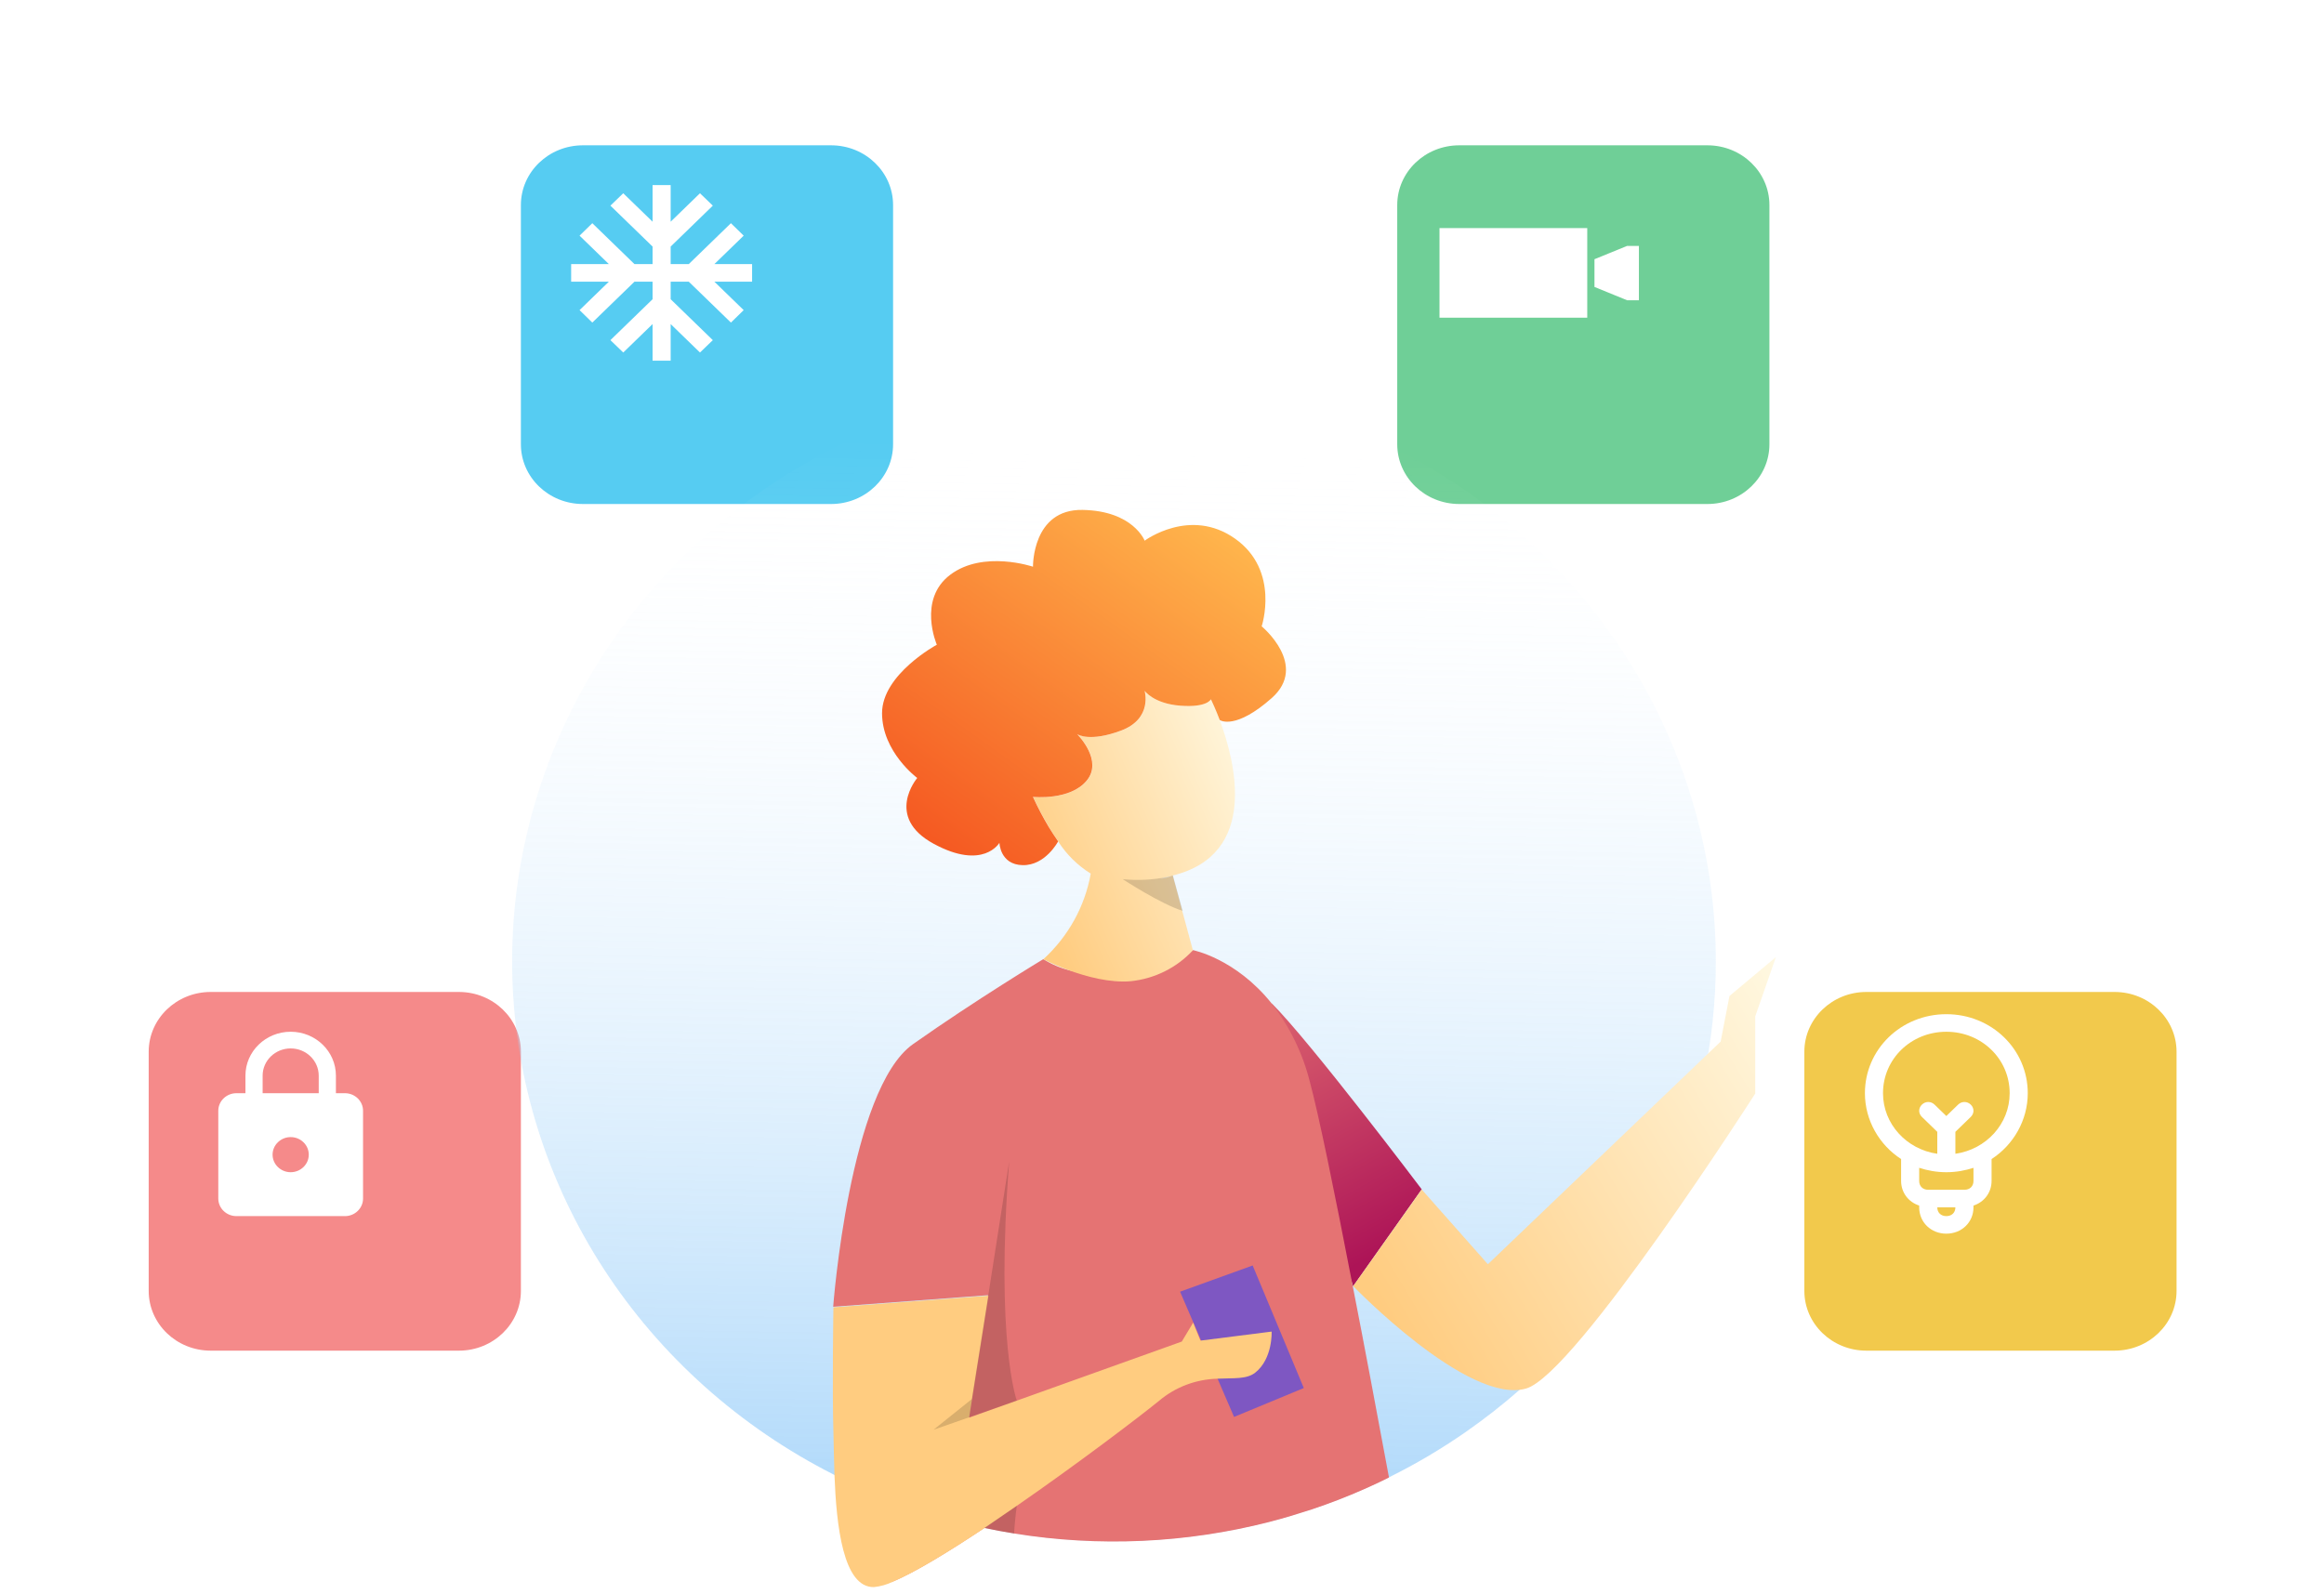 <svg width="242" height="166" viewBox="0 0 242 166" fill="none" xmlns="http://www.w3.org/2000/svg">
<g filter="url(#filter0_d)">
<path d="M81.54 10.134H55.698C52.132 10.134 49.241 12.921 49.241 16.358V41.267C49.241 44.704 52.132 47.491 55.698 47.491H81.54C85.106 47.491 87.997 44.704 87.997 41.267V16.358C87.997 12.921 85.106 10.134 81.54 10.134Z" fill="#56CCF2"/>
</g>
<path d="M78.316 27.507H74.387L77.44 24.544L76.112 23.246L71.721 27.507H69.837V25.678L74.227 21.417L72.889 20.128L69.837 23.09V19.278H67.953V23.09L64.9 20.128L63.563 21.417L67.953 25.678V27.507H66.069L61.678 23.246L60.35 24.544L63.403 27.507H59.474V29.335H63.403L60.35 32.298L61.678 33.596L66.069 29.335H67.953V31.164L63.563 35.425L64.9 36.714L67.953 33.752V37.565H69.837V33.752L72.889 36.714L74.227 35.425L69.837 31.164V29.335H71.721L76.112 33.596L77.44 32.298L74.387 29.335H78.316V27.507Z" fill="white"/>
<g filter="url(#filter1_d)">
<path d="M215.189 98.311H189.346C185.78 98.311 182.889 101.098 182.889 104.535V129.444C182.889 132.881 185.78 135.668 189.346 135.668H215.189C218.755 135.668 221.646 132.881 221.646 129.444V104.535C221.646 101.098 218.755 98.311 215.189 98.311Z" fill="#F2C94C"/>
</g>
<path d="M211.152 113.855C211.152 109.283 207.384 105.626 202.674 105.626C197.963 105.626 194.195 109.283 194.195 113.855C194.195 116.689 195.702 119.25 197.963 120.712V122.998C197.963 124.187 198.717 125.193 199.847 125.558V125.741C199.847 127.296 201.072 128.484 202.674 128.484C204.275 128.484 205.5 127.296 205.5 125.741V125.558C206.63 125.193 207.384 124.187 207.384 122.998V120.712C209.645 119.25 211.152 116.689 211.152 113.855ZM196.079 113.855C196.079 110.289 198.999 107.455 202.674 107.455C206.348 107.455 209.268 110.289 209.268 113.855C209.268 117.055 206.819 119.707 203.616 120.164V117.878L205.217 116.324C205.594 115.958 205.594 115.409 205.217 115.044C204.84 114.678 204.275 114.678 203.898 115.044L202.674 116.232L201.449 115.044C201.072 114.678 200.507 114.678 200.13 115.044C199.753 115.409 199.753 115.958 200.13 116.324L201.731 117.878V120.164C198.528 119.707 196.079 117.055 196.079 113.855ZM202.674 126.656C202.108 126.656 201.731 126.29 201.731 125.741H203.616C203.616 126.29 203.239 126.656 202.674 126.656ZM205.5 122.998C205.5 123.547 205.123 123.913 204.558 123.913H200.789C200.224 123.913 199.847 123.547 199.847 122.998V121.627C200.695 121.901 201.637 122.084 202.674 122.084C203.71 122.084 204.652 121.901 205.5 121.627V122.998Z" fill="white"/>
<g filter="url(#filter2_d)">
<path d="M42.784 98.311H16.941C13.375 98.311 10.484 101.098 10.484 104.535V129.444C10.484 132.881 13.375 135.668 16.941 135.668H42.784C46.35 135.668 49.241 132.881 49.241 129.444V104.535C49.241 101.098 46.35 98.311 42.784 98.311Z" fill="#F58A8A"/>
</g>
<path d="M35.921 113.855H34.979V112.026C34.979 109.503 32.868 107.454 30.268 107.454C27.668 107.454 25.558 109.503 25.558 112.026V113.855H24.616C23.579 113.855 22.731 114.678 22.731 115.684V124.827C22.731 125.833 23.579 126.656 24.616 126.656H35.921C36.957 126.656 37.805 125.833 37.805 124.827V115.684C37.805 114.678 36.957 113.855 35.921 113.855ZM30.268 122.084C29.232 122.084 28.384 121.261 28.384 120.255C28.384 119.249 29.232 118.427 30.268 118.427C31.305 118.427 32.153 119.249 32.153 120.255C32.153 121.261 31.305 122.084 30.268 122.084ZM33.189 113.855H27.348V112.026C27.348 110.463 28.657 109.192 30.268 109.192C31.879 109.192 33.189 110.463 33.189 112.026V113.855Z" fill="white"/>
<g filter="url(#filter3_d)">
<path d="M172.794 10.134H146.952C143.386 10.134 140.495 12.921 140.495 16.358V41.267C140.495 44.704 143.386 47.491 146.952 47.491H172.794C176.36 47.491 179.251 44.704 179.251 41.267V16.358C179.251 12.921 176.36 10.134 172.794 10.134Z" fill="#6FCF97"/>
</g>
<path d="M165.282 23.755H149.896V33.087H165.282V23.755Z" fill="white"/>
<path d="M169.429 25.612L166.033 26.997V29.884L169.429 31.27H170.661V25.612H169.429Z" fill="white"/>
<path d="M178.67 100.124C178.678 108.521 176.866 116.826 173.349 124.508C169.833 132.19 164.69 139.079 158.251 144.734C156.459 146.308 154.576 147.783 152.61 149.15C150.087 150.905 147.431 152.474 144.665 153.846H144.636C144.046 154.144 143.447 154.428 142.843 154.703C142.567 154.833 142.297 154.955 142.016 155.076C140.267 155.849 138.472 156.543 136.632 157.158C135.182 157.624 133.694 158.09 132.191 158.472C123.52 160.695 114.457 161.106 105.609 159.678C104.56 159.511 103.526 159.32 102.496 159.101L101.626 158.91C99 158.318 96.417 157.562 93.893 156.646C92.427 156.115 90.99 155.532 89.582 154.899C89.036 154.652 88.49 154.4 87.954 154.139C87.586 153.962 87.224 153.781 86.861 153.599C77.027 148.621 68.743 141.213 62.856 132.135C56.968 123.056 53.691 112.632 53.358 101.93C53.024 91.229 55.648 80.634 60.96 71.232C66.272 61.829 74.081 53.956 83.587 48.419C93.094 42.881 103.957 39.879 115.063 39.719C126.169 39.559 137.12 42.247 146.794 47.508C156.468 52.768 164.518 60.413 170.119 69.658C175.72 78.904 178.671 89.418 178.67 100.124Z" fill="url(#paint0_linear)"/>
<path d="M132.423 104.494C136.415 108.454 148.043 123.864 148.043 123.864L140.9 133.959L134.477 113.904L132.423 104.494Z" fill="url(#paint1_linear)"/>
<path d="M144.636 153.878C144.046 154.177 143.447 154.461 142.843 154.736C142.567 154.866 142.297 154.987 142.016 155.108C140.267 155.882 138.472 156.576 136.632 157.191C135.182 157.656 133.694 158.122 132.191 158.504C123.52 160.727 114.457 161.139 105.609 159.711C104.56 159.543 103.526 159.352 102.496 159.133C98.727 161.639 95.247 163.759 92.941 164.723L93.13 163.172L93.913 156.683L95.725 141.585L102.907 134.89L86.76 136.097C86.76 136.097 88.456 113.41 95.078 108.742C101.699 104.075 108.644 99.891 108.644 99.891C109.473 100.418 110.385 100.81 111.346 101.051C113.642 101.663 116.029 101.898 118.407 101.745C121.239 101.62 124.071 99.081 124.206 98.95C124.206 98.95 128.653 99.803 132.423 104.512C134.303 106.937 135.653 109.704 136.391 112.646C137.319 116.089 138.967 124.129 140.842 133.842C142.07 140.094 143.36 147.026 144.636 153.878Z" fill="url(#paint2_linear)"/>
<path d="M148.043 123.882L154.935 131.667L179.173 108.477L180.091 103.73L184.925 99.682L182.774 105.854V113.895C182.774 113.895 164.079 143.103 158.927 144.608C152.901 146.374 140.91 133.949 140.91 133.949L148.043 123.882Z" fill="url(#paint3_linear)"/>
<path d="M122.882 134.527L128.503 147.571L135.767 144.561L130.441 131.797L122.882 134.527Z" fill="#7E57C2"/>
<path d="M130.712 142.954C129.808 143.672 128.46 143.504 126.787 143.588C124.541 143.645 122.386 144.459 120.698 145.889C118.45 147.711 112.167 152.476 105.884 156.827C104.744 157.614 103.603 158.392 102.501 159.156C98.731 161.663 95.252 163.782 92.946 164.747C92.34 165.037 91.686 165.221 91.013 165.292C87.784 165.371 87.093 158.849 86.895 153.645C86.832 151.917 86.818 150.338 86.784 149.197C86.649 144.631 86.784 136.153 86.784 136.153L102.931 134.942L101.22 145.721L100.921 147.627V147.641L105.754 145.917L105.904 145.866L123.061 139.721L124.245 137.751L124.999 139.614H125.072L132.418 138.682C132.418 138.682 132.544 141.505 130.712 142.954Z" fill="url(#paint4_linear)"/>
<path d="M127.005 74.968C126.584 73.86 126.222 73.105 126.116 72.881V72.826C126.116 72.826 125.743 73.711 122.94 73.496C120.137 73.282 119.209 71.94 119.209 71.94C119.209 71.94 120.089 74.847 116.749 76.091C113.535 77.293 112.269 76.515 112.182 76.459C112.351 76.636 114.864 79.226 113.197 81.281C111.471 83.41 107.59 82.99 107.59 82.99V83.018C108.079 84.084 108.626 85.125 109.229 86.135C109.548 86.666 109.862 87.155 110.195 87.612V87.644C111.051 88.986 112.207 90.127 113.579 90.984C112.976 94.393 111.245 97.523 108.644 99.905C109.519 100.345 110.421 100.733 111.346 101.065C113.148 101.722 115.57 102.374 117.73 102.193C120.233 101.935 122.546 100.785 124.216 98.969L123.109 94.874L122.114 91.185C131.113 88.972 128.638 79.347 127.005 74.968ZM121.611 91.32L121.771 91.282L122.027 91.213C121.654 91.368 121.26 91.472 120.857 91.52C121.065 91.469 121.278 91.413 121.5 91.348L121.611 91.32Z" fill="url(#paint5_linear)"/>
<path d="M132.423 72.704C128.711 75.993 127.106 75.066 127.005 74.978V74.968C126.584 73.86 126.222 73.105 126.12 72.881L126.096 72.826C126.096 72.826 125.719 73.711 122.916 73.496C120.113 73.282 119.19 71.94 119.19 71.94C119.19 71.94 120.069 74.847 116.73 76.091C113.511 77.293 112.244 76.515 112.162 76.459C112.331 76.632 114.845 79.222 113.177 81.276C111.452 83.405 107.571 82.99 107.571 82.99V83.014C108.059 84.081 108.606 85.123 109.209 86.135C109.531 86.663 109.854 87.155 110.176 87.612V87.644C110.176 87.644 108.852 90.155 106.488 90.104C104.125 90.053 104.072 87.775 104.072 87.775C104.072 87.775 102.399 90.681 97.233 87.882C92.066 85.082 95.512 81.024 95.512 81.024C95.512 81.024 91.849 78.323 91.849 74.274C91.849 70.226 97.552 67.147 97.552 67.147C97.552 67.147 95.512 62.446 98.954 59.856C102.395 57.266 107.566 59.022 107.566 59.022C107.566 59.022 107.465 53.008 112.733 53.106C118.001 53.204 119.194 56.311 119.194 56.311C119.194 56.311 123.931 52.78 128.619 56.106C133.307 59.432 131.379 65.232 131.379 65.232C131.379 65.232 136.294 69.28 132.423 72.704Z" fill="url(#paint6_linear)"/>
<path opacity="0.15" d="M123.148 94.86C120.901 94.175 116.904 91.562 116.904 91.562C118.481 91.722 120.075 91.641 121.626 91.32L121.785 91.282L122.095 91.194H122.138L123.148 94.86Z" fill="black"/>
<path opacity="0.15" d="M105.087 120.957L102.907 134.932L101.196 145.712L97.214 148.903L105.879 145.87C105.879 145.87 103.632 139.684 105.087 120.957Z" fill="black"/>
<path opacity="0.15" d="M102.487 159.133C103.516 159.352 104.55 159.543 105.599 159.711C105.652 158.756 105.749 157.791 105.884 156.827L102.487 159.133Z" fill="black"/>
<defs>
<filter id="filter0_d" x="39.241" y="0.134" width="68.757" height="67.356" filterUnits="userSpaceOnUse" color-interpolation-filters="sRGB">
<feFlood flood-opacity="0" result="BackgroundImageFix"/>
<feColorMatrix in="SourceAlpha" type="matrix" values="0 0 0 0 0 0 0 0 0 0 0 0 0 0 0 0 0 0 127 0"/>
<feOffset dx="5" dy="5"/>
<feGaussianBlur stdDeviation="7.5"/>
<feColorMatrix type="matrix" values="0 0 0 0 0 0 0 0 0 0 0 0 0 0 0 0 0 0 0.15 0"/>
<feBlend mode="normal" in2="BackgroundImageFix" result="effect1_dropShadow"/>
<feBlend mode="normal" in="SourceGraphic" in2="effect1_dropShadow" result="shape"/>
</filter>
<filter id="filter1_d" x="172.889" y="88.311" width="68.757" height="67.356" filterUnits="userSpaceOnUse" color-interpolation-filters="sRGB">
<feFlood flood-opacity="0" result="BackgroundImageFix"/>
<feColorMatrix in="SourceAlpha" type="matrix" values="0 0 0 0 0 0 0 0 0 0 0 0 0 0 0 0 0 0 127 0"/>
<feOffset dx="5" dy="5"/>
<feGaussianBlur stdDeviation="7.5"/>
<feColorMatrix type="matrix" values="0 0 0 0 0 0 0 0 0 0 0 0 0 0 0 0 0 0 0.15 0"/>
<feBlend mode="normal" in2="BackgroundImageFix" result="effect1_dropShadow"/>
<feBlend mode="normal" in="SourceGraphic" in2="effect1_dropShadow" result="shape"/>
</filter>
<filter id="filter2_d" x="0.484" y="88.311" width="68.757" height="67.356" filterUnits="userSpaceOnUse" color-interpolation-filters="sRGB">
<feFlood flood-opacity="0" result="BackgroundImageFix"/>
<feColorMatrix in="SourceAlpha" type="matrix" values="0 0 0 0 0 0 0 0 0 0 0 0 0 0 0 0 0 0 127 0"/>
<feOffset dx="5" dy="5"/>
<feGaussianBlur stdDeviation="7.5"/>
<feColorMatrix type="matrix" values="0 0 0 0 0 0 0 0 0 0 0 0 0 0 0 0 0 0 0.15 0"/>
<feBlend mode="normal" in2="BackgroundImageFix" result="effect1_dropShadow"/>
<feBlend mode="normal" in="SourceGraphic" in2="effect1_dropShadow" result="shape"/>
</filter>
<filter id="filter3_d" x="130.495" y="0.134" width="68.756" height="67.356" filterUnits="userSpaceOnUse" color-interpolation-filters="sRGB">
<feFlood flood-opacity="0" result="BackgroundImageFix"/>
<feColorMatrix in="SourceAlpha" type="matrix" values="0 0 0 0 0 0 0 0 0 0 0 0 0 0 0 0 0 0 127 0"/>
<feOffset dx="5" dy="5"/>
<feGaussianBlur stdDeviation="7.5"/>
<feColorMatrix type="matrix" values="0 0 0 0 0 0 0 0 0 0 0 0 0 0 0 0 0 0 0.15 0"/>
<feBlend mode="normal" in2="BackgroundImageFix" result="effect1_dropShadow"/>
<feBlend mode="normal" in="SourceGraphic" in2="effect1_dropShadow" result="shape"/>
</filter>
<linearGradient id="paint0_linear" x1="116.257" y1="46.272" x2="114.266" y2="165.33" gradientUnits="userSpaceOnUse">
<stop stop-color="white" stop-opacity="0"/>
<stop offset="1" stop-color="#64B5F6" stop-opacity="0.6"/>
</linearGradient>
<linearGradient id="paint1_linear" x1="127.691" y1="100.492" x2="144.027" y2="130.274" gradientUnits="userSpaceOnUse">
<stop stop-color="#E57373"/>
<stop offset="1" stop-color="#AD1457"/>
</linearGradient>
<linearGradient id="paint2_linear" x1="26513" y1="36361.6" x2="24812.5" y2="45068.9" gradientUnits="userSpaceOnUse">
<stop stop-color="#E57373"/>
<stop offset="1" stop-color="#AD1457"/>
</linearGradient>
<linearGradient id="paint3_linear" x1="191.483" y1="111.258" x2="145.537" y2="138.873" gradientUnits="userSpaceOnUse">
<stop stop-color="#FFF8E1"/>
<stop offset="1" stop-color="#FFCC80"/>
</linearGradient>
<linearGradient id="paint4_linear" x1="20399.9" y1="20383.7" x2="17931.8" y2="18657.1" gradientUnits="userSpaceOnUse">
<stop stop-color="#FFF8E1"/>
<stop offset="1" stop-color="#FFCC80"/>
</linearGradient>
<linearGradient id="paint5_linear" x1="131.736" y1="79.712" x2="106.489" y2="90.5" gradientUnits="userSpaceOnUse">
<stop stop-color="#FFF8E1"/>
<stop offset="1" stop-color="#FFCC80"/>
</linearGradient>
<linearGradient id="paint6_linear" x1="125.879" y1="52.929" x2="97.405" y2="92.844" gradientUnits="userSpaceOnUse">
<stop stop-color="#FFB74D"/>
<stop offset="1" stop-color="#F4511E"/>
</linearGradient>
</defs>
</svg>
